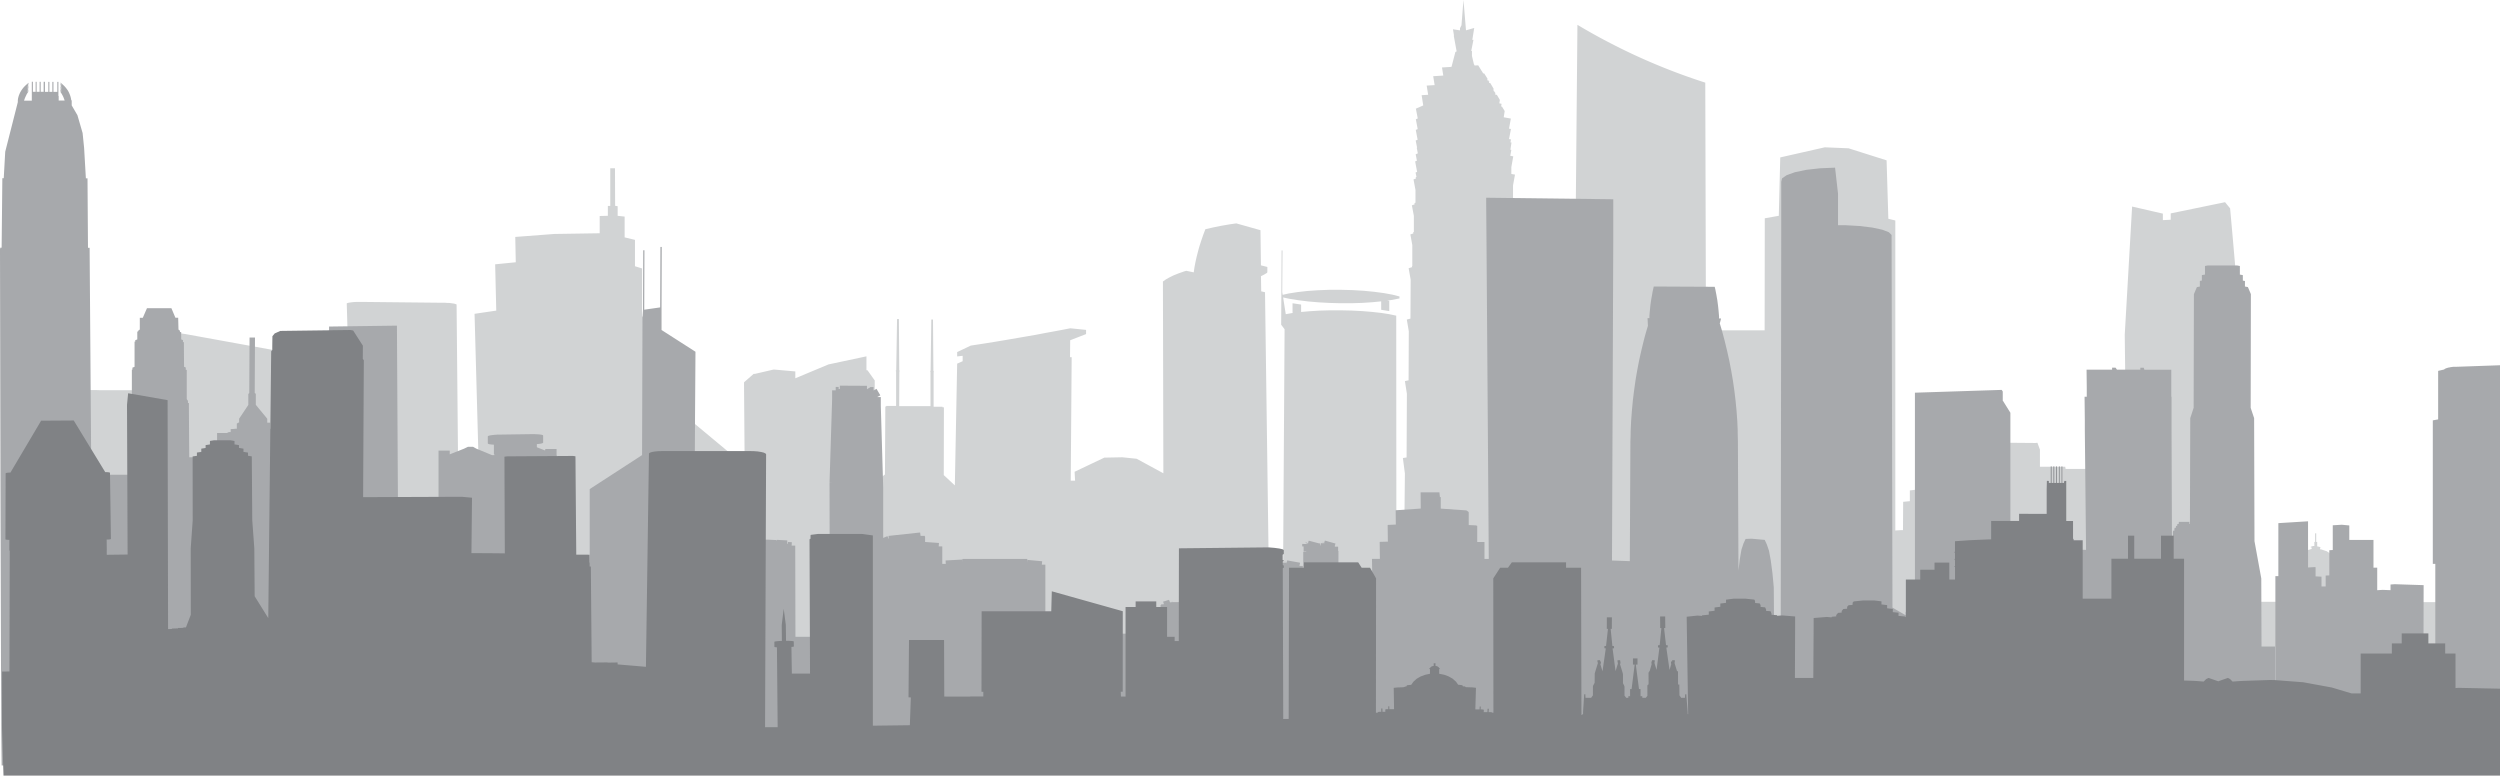 <svg xmlns="http://www.w3.org/2000/svg" viewBox="0 0 841.89 261.19"><defs><style>.cls-1{fill:#d1d3d4;}.cls-2{fill:#a7a9ac;}.cls-3{fill:#808285;}</style></defs><g id="Layer_2" data-name="Layer 2"><g id="Layer_2-2" data-name="Layer 2"><path class="cls-1" d="M791.26,202.73l0-2.47h.29l0,0v-.1l0-.21,0-.11v0l-.05-1.05h-.34l0-3.13h.19l0-.18,0-.29h0l0-.21v-.58h-.28l0-1.5h-1.57l-1.53-.13v-2l-.48,0v-.93l-.32,0,0-.23-.74-1.51-1.18-1.31-.22-.15-1.47-1-1.74-.58-.22-.05-.28,0v-.54h0l.17-.06,0-.06-.07-.05-.26-.12-.3-.09-.12,0-.26-.07h-.15l0,0V182.5h0l-.06,0-.07,0h-.2v-2.89h-.37v2.89h-.26l0,0v1.37h0l-.23,0h-.14l-.27.07-.24.08-.14.05-.27.12,0,.05.08.06.21.06h.09v.53l-.13,0-1.64.51-.31.12-1.54.93-1.19,1.27-.77,1.51-.06.18,0,.28-.5.06v2.81l-2.11.2-.14-.1-1.66,0,0,1.5h-.15l-.2.57.33.19-.07,3.9-.5.76.11,0,.24.09.14.06,0,2.92H753.44l1-22.49.1-28.46.16-39.52-3-34.23L751,70.16l-1.7-2.07L731,71.86V74l-2.64.13,0-2.19L718,69.56l-.48,8.34-2,34.82.45,38.28.33,27.61v.13l-1.42-.08,0-9.49-2.65-.21v-3.6l-2.7-.27h-.05v-8.55l-.08-.08-.28-.09-.45-.07-.59-.06-.69,0-.74,0h-.77l-.69,0-.6.06-.47.06-.29.08-.09.09v1.38l-8.13,0-.14-.74-8.51,0v-5.75l-.85-2.32-.6.08L670,149.05l-.71-.09,0,3.88v4.21l-9.39,0v.74l-7,0,0-1.29,0-.08-.22-.09-.4-.09-.55-.07L651,156l-.76,0-.78,0h-.73l-.68,0-.52.06-.36.06-.15.1,0,8.8-1.57-.13-2.3.26v3.62l-2.25.22-.06,9.53-.58,0-2,.12,0-2,0-102.39-2.35-.58L635.32,54l-12.81-4.06-8-.33-15,3.4-.49,19.66-4.72.84-.05,37.72-19.76,0-.23-83.4A207.29,207.29,0,0,1,531.21,8.36l-.93,102.74-18.28,0v-.7l.67-4-1.25-.16-.12-13.33.68-4-1.25-.18-.07-7.65.68-3.69-1.25-.18,0-6,.67-3.67-1.24-.19,0-4.92.66-3.63-1.23-.21v-2.3l.65-3.64-1-.18.35-2-.31-.05L509,48l-.35-.05.19-1-.66-.12.64-3.39-.65-.12.62-3.39-2.4-.44.32-2.1-.93-1.52-.28,0,.17-.91-.76-.16.18-1.15-1-1.7-.59-.12.11-.6-.21,0,.05-.24-.23,0,.06-.24-.23-.05,0-.24-.15,0,.09-.58L501.88,28l-.34-.06-.11-.16.09-.39-.24,0,.05-.26-.49-.1.09-.52-1.13-1.8-.34,0L499,23.9l-.07,0v-.07L497.8,22l-1.21.06-.26-.51-.64-2.71,0,0V17.18l-.24-.05.74-3.71h-.38l.64-4-2.77.79L492.83,0l-.67,8.5h0l-.5,1,0,.72-2.37-.36.36,2.17-.1-.06.89,4.86.09.47-.45.21v.12h0l-1.28,4.89-3.2.2.43,2.73-3.39.21.48,3-2.68.16.5,3.1-2.2.13.54,3.45-.37.17-2.11.92.63,3.3-.64.27.62,3.31-.64.27.62,3.32-.65.26.47,2.39-.11.06.33,1.72v.18l-.69.28.41,2.17-.59.23.66,3.53v0l-.52.21.3,1.48-.26.11.08.44-.81.3.66,3.56,0,4.28-.35.13.07.43-.93.33.67,3.56,0,5.4-.23.08.05.41-1,.34.65,3.58v7.07l-.12,0,.05.37-1.16.36.68,3.88-.07,13.09-1.23.32.67,3.94-.07,16.52-1.24.26.67,4.27-.1,21.45-1.25.19.68,5.23L472.85,184l-1.25.09.68,5.85-.12,19.24-1.91-.19,0-3.19-.06-99.5-2.32-.49-2.72-.43-3.08-.34-3.34-.28-3.53-.18-3.63-.08-3.65,0-3.57.1-3.39.21-2.8.25,0-2.5-2.89-.44,0,3.24.26,0-.48.07-2.06.38-.89-5.65h0l2.13.46,3,.48,3.31.41,3.49.3,3.63.2,3.71.1,3.7,0,3.63-.11,3.5-.23,2.92-.29v2.84l2.72.44v-3.44l-.68-.1,1.41-.2,2.71-.52v-.67l-2.34-.6-2.83-.52-3.26-.44-3.56-.35-3.79-.23-3.93-.1-3.94,0-3.84.15-3.62.25-3.3.38-2.93.46-1.94.44-.06,0-.14-.92.09-14v0l-.21,0-.09,0-.15,25,1.15,1.51L432,206h.07l0,3.15-.47.06,0-3.38-.49-.15-1.07-.17-1.59-.14-1-.05L426,98.41l-1.28-.3L424.64,93l.76-.37,1.32-.76.07-.42,0-1.55-2.16-.54-.16-11.84-8.13-2.29-.62.08-1.7.25-2.78.48-2.67.54-2.51.58-.13,0-.7,1.83-.64,1.85L404,82.67l-.25.84-.27,1L403,86.37l-.42,1.87-.35,1.84L402,91.72l-2.53-.53-.73.22-1.83.64-1.66.66-1.42.7-1.21.68-1,.71.15,64.58-9-4.89-4.83-.5-6.06.12-10,4.76.16,3-1.46,0,.31-41.59-.55,0,.05-5.7,5.35-2.08v-1.41l-5.31-.54-2.89.56-2.89.54-2.86.52-2.83.55-2.82.49-2.83.49-2.78.48-2.77.47-2.75.46-2.73.44-2.7.42-2.67.41-4.58,2.18,0,1.47,1.85-.21,0,1.82-1.85.82-.78,41L317.82,160l.05-22.82-.47,0v-.2l-3,0,0-11.66h0l.09,0h0l0,0,0,0v-.11h0l-.07-.06v-.26l0,0-.09,0-.14-17.28v0h0v0h0l0,0h-.09l-.08,0h-.28l-.07,0-.05,0h0l0,0v0h0l-.23,17.28-.08,0-.06,0V125h0l-.06,0h0v.08h0l.07,0,0,0,.09,0h0v11.68l-2.1,0H310l-4.17,0h-1.28l-1.74,0,.05-11.69h0l.09,0h0l0,0h0v0h0v-.06h0l0,0v-.23l0,0-.05,0-.07,0-.12-17.32h0l0,0,0,0-.06,0h-.51l-.05,0,0,0v0l-.28,17.29h0l-.09,0-.05,0v.23h0v0l0,0h0v0h0V125h0l0,0,0,0h0l.1,0h0l0,11.7-3.34,0v.2l-.29,0-.13,22.88-3.56,2.85.12-34.06v-.11l0-.06v-.11l0,0,0-.07,0,0,0-.05,0,0,0-.05,0,0-2.33-3.28-.06-.06-.05-.06,0,0-.07,0,0-.06-.07,0-.07,0,0,0-.07,0-.07,0V120L279,122.72l-11.17,4.67v-2.31l-7-.62h-.24l-.07,0h-.07l-6.25,1.45-.08,0h-.07l-.07,0,0,0-.07,0-.06,0-.06,0-3.12,2.73-.05,0,0,0,0,.06-.07.1,0,.05,0,.05,0,.06,0,.07v.19l.22,27.49-10.05-8.36-8.62-7.17-.71,0-.07-11.86v0h0l0-5.36h-.29l0,5.3-2.25.15,0-5.26h-.3l0,5.36h0l.07,11.83-1.47.08.13,18.35L218.69,166l.14-58.32-2.61-1.14,0-16.14-2.39-.74,0-8.88-3.48-.84v-7L208,72.68l0-3.24-.71-.11h-.14l-.05-12.66h-1.59l0,0,0,12.67h-.81l0,3.33-2.75.07,0,5.81-15.29.24-13.14,1,.17,8.53-6.94.69.37,15.59-7.31,1.08,2.58,94.19L154.7,203l-.94-100.36,0-.08-.11-.09-.22-.07-.29-.1-.37-.08-.45-.06-.53-.08-.59-.07-.66,0-.7-.06-.74,0-.79,0-24.7-.26h-2l-1,0-.86,0-.8.05-.68.08-.57.08-.45.08-.31.1-.17.09L120,214.73h-2.87l-.09-64.86h-2.47v-.56l-.09-.45-.73-.43-1.35-.4-1.87-.32-2.3-.24-2.51-.12h-2.56l-2.41.13-2.06.25-1.56.33-.11,0,.25-29.46-6.06-.88L62.46,112.5l-3.8-.56L58.92,151l-4,0,0-5.85h-.85l0,0H52.75l0-13.58h-.68v-4H51.2v0H50.11l0-11.61h-.34l0,.13,0,11.48H48.39v0h-.93l0,0-.66,1.79v2l-.86,0-1.5.05-1.5,0-1.5,0H36.92l-1.5,0-1.49,0-1.49-.05-1.48,0-1.43-.07v-2l0-1.8v0h-.85v0H27.33V116.18l0-.18h-.38v11.64H26v-.06H25v4h-.74v13.61H22.9v0h-.82L22,195.92H19c.12,2.31-11.77,7-11.77,7v54.89H841.89v-55ZM230.8,135.32l-1-2.36.95-2.47ZM228.59,130l2.2-.15v0l-1.09,2.82L228.59,130Zm0,.66,1,2.35-1,2.47Zm0,5.47,1.08-2.81,1.1,2.67v0l-2.18.13Zm0,.21,2.18-.11h0L229.73,139l-1.09-2.64Zm0,5.38,0-4.72,1,2.35-.91,2.37Zm.29,0,.8-2,.81,2Zm1.85-.11-.93-2.26.95-2.46,0,4.72Z"/><polygon class="cls-2" points="415.3 194.93 415.3 194.94 415.56 194.8 415.3 194.93"/><polygon class="cls-2" points="415.3 194.94 415.3 194.93 415.39 194.87 415.3 194.94"/><rect class="cls-2" x="415.28" y="194.94" width="0.02" transform="translate(-43.28 208.5) rotate(-26.84)"/><polygon class="cls-2" points="420.7 194.63 420.49 194.84 420.49 194.84 420.7 194.63"/><path class="cls-2" d="M841.89,236.79h0v-7.27h0V189.93h0V123l-14.71.52-.5,0-.5,0-.45.06-.45.06-.41.09-.37.06-.35.1-.31.1-.26.1-.22.1-.17.13-.13.11-2,.47v16.33l-1.8.33,0,48.32h.84v39.54h-4l.07-32.37-9.76-.32-1.39.11v1.9l-.07,0-2.58-.1-1.83.11v-7.58h-1.26v-9.34l-1.66,0h-.12l-.16,0H797l-.22,0h-2.67l-1.71,0-1.26,0v-4.88l-2.51-.24-3.06.18v8.33l-1.16.07v8.48l-1.23.05v3.68h-.82l-.47,0h-.11v-3.3l-2-.1v-3.12l-.4,0-2.13.12V175.55l-10,.62,0,17.85-1,0v42.73h-.12V217.73h-4.55l-.08-22.94-2.29-12.56-.12-41.41-1.16-3.48L758,99.05l-1-2.37-1-.19V94.63l-.71-.14V92.65l-1-.18v-2.9l-.92-.17-9.93,0-.9.17v2.89l-1.05.19v1.83l-.68.12V96.5l-1,.19-1,2.37-.09,38.27-1.14,3.49-.11,35.61h-.2v-.7l-.23,0-3,0-.24,0-.09.23v.47l-.43,0-.09.25v.4l-.35,0-.1.29v.38l-.38,0-.12.32v.64l-.4,0-.1.34,0,19.58-.25,2.17-.21-55.75V141.7l0-8.1h-.09v-3.1l0-6-9.07,0-.2-.67h-1.15v.66l-7.87,0-.47-.67h-1.17v.67l-8.6,0,.07,6v3.11h-.74l.09,8.14,0,3.43.41,40-10.69-.22-.57.13v2.89h-.24l-6.3,1V197l-4.27-.7-3.34.06-.07-18.16,0-.06V139l-2.49-4h-.08v-3.14l-.34-.56-29.24.94v73.77l-3.11.07v1.12l-4.45-2.58L637,79.13l-.93-.93-2.21-.85-3.35-.72-4.29-.52-4.92-.28-2.33,0V65.26l-1-8.8-5.06.21-4.6.52-3.82.79-2.8,1-1.58,1.09-.27,1.16,0,18.42-.18,143.67-.93.1-1.21.22-.19-25.87-.45-4.79-.57-4.29-.59-3.22-.74-2.16-.7-1.5-4.44-.4-2,.08-.69,1.48-.71,2.13-.55,3.22-.45,3.83-.19-43.37-.07-3.1,0-.36,0-.47-.13-3-.25-3.44-.33-3.42-.41-3.43-.49-3.39-.58-3.39-.65-3.36-.74-3.34-.81-3.33-.88-3.31-.77-2.57.08-.21.22-.82.1-.41,0-.09v-.09h-.64l0-.78-.08-.92-.08-.91-.09-.89-.1-.91-.12-.9-.12-.91-.16-.89-.15-.9-.18-.89-.17-.9-.21-.87-20.53-.1-.19.87-.2.9-.15.88-.16.9-.16.89-.13.91-.13.9-.09.91-.09.9-.09.91-.07.9,0,.79h-.63l.13,2.58-.49,1.62-.47,1.65-.43,1.64-.41,1.66-.4,1.67-.38,1.67-.37,1.68-.33,1.67-.32,1.69-.3,1.7-.28,1.7-.48,3.39-.42,3.43-.32,3.42-.26,3.46-.16,3.46v.91l-.08,2.55-.2,40.28-6-.22.43-107.88,0-13.77-42.8-.52,0,1.69.11,13.54.76,106.42h-1.44l0-5.72,0,0-.05,0-.09,0-.11,0-2.2,0v-5.33l0-.05,0-.06-.12-.07-.17,0-.23-.08-2.34-.11v-4.27l-.06-.13-.1-.11L494,172l-.19-.12-8.63-.6V168l0-.3v-.31h-.28l-.17-1.6H478.4l.05,5.47-8.44.57L470,172l0,.12.05,4.53-2.68.12-.07.06,0,.07v.06l.07,5.44-2.57.07h-.11l-.07,0,0,0v0l.07,5.74h-2.67l.11,6.51-2.27.05.51,33.26-3.1.53.14,8.19H452.5c-.05-4.85-.12-9.71-.08-14.6l-1.75.09.06-36.7h-.11v-1.45h-.68v0h-.38V184h-.07l0-.1h0l.24-.86-3.58-1,0,.13h0l-.11.33h0l-.05.16.15-.63h0l-.16.8-.08.24.07-1.06h0l0,1.1,0,0-.1-1.15h0l.1,1.15h0l-.27-1.13h0l.27,1.13h0l-.17-.42,0-.3h0l0,.24-.25-.61,0,0,.27.65,0,.18-.45-.77h0l.46.79v.08l-.59-.81v0l.62.81v.06l-.42-.44-.06-.11h0l0,.06-.27-.29h0l.34.35.09.16-.4-.34v0l-.13-.09v0l.12.1,0,0-.12-.1,0,0,.18.13.57.46h0l-.85-.47,0,0,.9.46,0,0-.5-.23-.19-.14,0,0,.14.1-.38-.18,0,0,.49.21.36.29-.19,0-.53-.23h0l.5.23h-.32l-.26-.05v0l.19,0h-.33l0,.1h0l-.08.71h-.11l-.08-.71-.3,0-3.48-.92-.05.14h0l-.08.32h0l-.07.22.16-.69h0l-.15.81-.08.2.08-1h0l-.05,1.09,0,0-.1-1.12h0l.1,1.14h0l-.29-1.12h0l.28,1.12h0l-.19-.48,0-.22h0v.15l-.2-.53h0l.24.61,0,.22-.42-.75h0l.43.77v.1l-.62-.77h0l.64.8h0l-.72-.74h0l.22.23,0,0,.1.15-.38-.34h0l.12.13,0,0-.07.08.26.22-.4-.27,0,0,.61.4.12.1h0l-.52-.3,0,0h0l-.22-.13v0l.26.16.24.21-.59-.26v0l.66.31.22.19h-.22l-.55-.26,0,0,.54.23H439l-.31-.07h0l.22.06h-.38V184H439v0l-.47,0,.47,0v.16l-.44.11.44-.1v.14l-.37.14.37-.13v.31l-.18.13.18-.13,0,1.08h.88v.14h-1l-.1,50.22h-.12l.08-44.2h0V190.7h0v-.11H438v0h-.37l0-.23h0l.18-.86-4.35-.78v.12h0l-.1.58.07-.7h0l-.08.91,0,.17,0-.64v0h0l0-.41h0l0,.47-.09.37-.09-.84h0l.12.89v.07l-.18-1h0l.19,1,0,.06-.17-.54,0-.14h0v0l-.14-.38h0l.17.48,0,.18-.3-.64h0l.3.72,0,.15-.48-.79h0l.5.83v0l-.12-.13-.26-.38,0,0h0l-.18-.26v0l.22.3.05.1-.26-.25,0,0-.1-.12,0,0,.08.12v0l.51.54h0l-.69-.61v0l.2.16.18.23-.44-.34v0l.53.42.13.13-.75-.45v0l.81.47.1.12h-.1v-.06l-.19-.05-.46-.3,0,0,.43.28-4.06-.7,0,.11h0l0,.14,0-.25,0,0-.11.72-.05.38v-1.11h0v.42h0l0,.18,0-.6h0l0,.69,0,.24-.21-.89h0l.22.93,0,.06-.13-.48,0-.14h0v0l-.12-.39h0l.16.51,0,.24-.3-.71h0l.34.79,0,.12-.5-.85,0,0,.52.85-.41-.55h0l-.19-.25,0,0,.24.31,0,.07-.23-.24-.07,0-.1-.1h0l.11.11h0l.5.54,0,0-.67-.63,0,0,.19.19h0l.2.26-.46-.38,0,0,.55.42.13.14-.75-.46v0l.81.49.1.13h0l-.72-.44,0,0,.66.42h-.19l-.59-.2v0l.52.17h-.74v.17h.15v0h.4v.1l-.54.07.54-.07v.15l-.47.17.47-.17V191l-.36.21.36-.21v1h1v0h-1.19L427,235.83l-5.83-.13.06-38.59h-1.15V197h.71v-.7l.14.08v0l-.14-.08v-.2l.23.08h0l-.25-.09v-.11l.28.08v0l-.28-.05v-.15l.31,0v0l-.31,0v-.05h.31v-.15h-.55l.43-.12-.45.12h-.2l.6-.26-.62.26h-.19l.26-.21.64-.26-.61.24.26-.19L421,195l-.28.13.11-.07-.66.36.67-.48h0l.08-.07-.08,0,0,0,.09-.08-.09.08v0l-.5.35.24-.33-.24.33-.37.26v0l.61-.56v0l0,0-.65.62h0l0,0h0l.05-.06v0l.7-.86-.7.85,0,0,.54-.88-.54.86v-.07l.4-.86-.4.84,0-.27.17-.65-.17.61v0l-.12.49h0l.05-1.15-.05,1.15h0l-.12-1.15.12,1.15h0l-.35-1.1.33,1-.4-1-2.42.84h0l-1.44,0,.09,0-.09,0H415l.61-.25-.61.24.26-.2-.45.21h0l.16-.11.57-.31L415,195l.39-.27,0-.07h0l-.5.36.26-.35-.26.35-.23.15h-.05l.47-.45-.48.46h0l.73-.78-.74.78h0l0,0v0l.55-.9-.55.88h0l0,.05h0l.06-.13v0l.41-.86-.41.84.05-.45.08-.47-.08.43h0l-.16.64h0l.11-1.1-.11,1.11h0l-.14-1.11.13,1.11h0l-.33-1.06.33,1.06h0l-.42-1.05-2.35.84.35.9h0l0-.1v.1h-.29v0h-.09V196h-.26v0h-.08l-.14,0h-.23v1H411l0,.13h-1.2v3.14l0,.14h0l-.14-1.14.12,1.14h0l-.24-1.14.24,1.13-.34-1,0-.09-2.25.7,0,.06-1.89,0,.35-.14-.35.14h-.06l.39-.18-.39.17.2-.15-.2.15,0,0h-.1v.05l-.14.06v-.05l.26-.19.33-.2-.3.18.19-.15,0-.05-.5.37h0l.59-.47-.55.41v0l.51-.42-.49.4h0l-.12.11-.16,0,.54-.73-.55.73h0l.49-.78-.49.78h0l.38-.85-.4.85,0-.33.14-.6-.14.56v0l-.09.37h0l.1-1-.1,1h-.05l-.13-1,.13,1h0l-.23-1,.21,1h0l-.33-.94-2.18.71.3.85h0v0h0v0l-.95.1v.09H401v.1h0V202h.23v.1H400v.44l-.14.14h0l-.44.43.51-.92-.47.8.4-.83-.4.76.1-.59-.1.6-.14.26h0l.24-1.13-.24,1.13h0l.12-1.15-.13,1.15h0l-.16-1.15.16,1.15-.28-1.13.24,1-.21-.56-.1-.34h0l0-.09-2.07.63,0,.07H395l.13-.06-.13.06h-.21l.31-.15-.31.15h-.16l.26-.14h0l.16-.09-.16.09-.26.14h0v0l-.08.06.41-.3-.05,0-.4.3h0l.5-.37-.52.37h-.07l.09-.07-.05.06.05-.07.43-.37-.41.36.2-.29-.2.3-.13.08h-.15l.5-.62-.5.63h0l.46-.71-.46.71h-.06l.4-.76-.4.76.09-.58-.09.58h0l-.08,0h0l.1-.91-.1.91h-.06l-.07-.91.07.91h-.05l-.2-.88.18.88h0l-.19-.54-.11-.31-2,.62.29.85h0v0h0l-1,.09v.19h-.13v.86h.22l0,.08h-1.21l0,31.55h-1.07l0,3.07h-3.74l0-24.24v-.51h-1.21v-1.15l-2.24,0,0,1.15h0l0-1.16-3.45,0v1.15l0-1.15h-.54l-3,0v1.11l0-1.11h-.66v-.06H371.4v1.14h0v-1.15l-3.58,0v1.15l0-1.15-.52,0-3.09,0v1.06h0l0-.24,0-.91-2.32,0,0,1.15h0l0-1.16-3.6,0,0,1.16v-1.16l-.59,0-3.1,0v1.15l0-1.15-1.3,0v0h-.78v1.14l0-1.14h-.49V190.16h-1.19l.12-1.15-4.93-.46-.09.83h0v-1.15l-21.84,0v1.14h0l-.05-.94-5.62.31.07,1.14h-1.18V184h-1.21l.09-1.15-4.67-.34v-1.7h-.07v-.36H310l-.14-1.13-10.66,1.15.14,1.15-.49-1.07-.84.35-.59.25,0-17h-1.2l1.2,0-.8-27.44h0v-3h-1.21l1.05-.57-1.29-2.2-1,.56h0v-1.16H293v.21l-.05-.07-1,.59v-1.15l-9.13-.05V131h-.39v-.7h-1v1.15h-1.21v3.05l-.87,28,1.21.05h-1.21l.09,49.33-.11,2.57H267.87l-.07-30.71h-1.21l.07-1.15-1.32-.07,0,.56h-.26l0,0,.05-1.1-3.49-.18v.23h-.16l-.05.94h0l.07-1.1-2.7-.13,0,.52h0l0-.52-1.33,0,0,.78-.15.06-.16-.37v-.15h0v-.18h-.15l0,0-.36.13.26.56,0,.5h-.14l-.06-.17-.09,0,.05.13h0l-.05-.13-.18.07,0,.06h-.78v1l.12,51.65h0l0,.66-1.68,0-.12-53.86h-1.21l.05-1.15-1.37-.06,0,.87,0-.87h0v-.28l-7.47-.36-.07,1.11h0l.07-1.16-1.4-.06-.05,1.15-.07-.13.05-1-1.14,0,0,.46-.09,0,.07.12,0,.52h0l0,0,0,0H240v1.25l.09,33.5h-6.39l0-5.12,0-.62v-.61l.1-21.63v-.61l.12-22.44V164.2l.13-22v-1.08L234.2,119v-.55l-11.42-7.32,0-7.66.07-20.32h-.45l-.09,20.37-5.36.77.07-20h-.41l-.08,20.27-.17,2.48-.07,22.6v1.09l-.07,22v.53l-17.63,11.44v.54l0,21.7v2.51H188.22v-1.58h.11v-.62l-.11,0V169.6l.11,0v-.62l-.12-.05v-1.81h-.78V154l.07-.08v-.6l-.07,0V151.2l-1,0-2.69,0-.17.22v.29l-2.31-.91-.47-.18v-1.06l.57-.05.77-.11.53-.14.25-.14v-2.41l-.06-.15-.34-.13-.63-.11-.87-.07-1-.05h-1l-10.37.15-1,0-1.08.08-.93.1-.72.12-.47.14-.17.16v2.38l.12.14.4.13.66.09.87.07h0V153l.1,0,.07,0v.27h-.79l-5.3-2.19-1.08-.61h-.21l-1.37,0h-.17l-1.28.62L151.45,153v-1.26h-.11v0l-2.18,0h-1.48v2.68h0l0,.08v12.9h-.22v1.91h0l0,0v.5l0,.05v17.45h.24v.51h-.24v17.06l0,.07v.49h0v8.06H134.26l-.59-103.84-22.85.31-.47,79.48H98l0-43.55-1.88-.08v-.29h-3v-1l-.5,0v-.12H91v-2.07H90v-1.33l-3.85-4.68,0-3.71-.37-.28.09-18.67-1.83,0-.1,18.69-.32.31,0,3.7L80.53,141v1.29h-.16l-.62.35v1.73h-.7l-.1.07-1.27.06v1h-.6l-.66.31-3.32,0v8.17H63.73l-.06-7.81h0l-.07-10.46h-.31V135l-.4-.6,0-9.84h-.33v-.8l-.58-.25-.06-8.3h-.31v-.69l-.59-.22,0-2.48H60.6v-.44l-.5-.41v-.2L60,107l-.93,0-1.35-3.21-8.23,0-1.41,3.24h-1v3.92l-.56.45v.24h-.29v2.67l-.68.24v.48h-.24l0,8.5-.72.28v.68h-.19l0,9.78-.56.82v.77h-.13l-.09,24H30.74l-.56-76.42h-.55l-.16-23.39h-.55l-.59-10.2-.51-5.05-1.74-6-1.93-3.31V33.79H24l-.09-.57-.13-.56-.17-.54-.22-.56L23.14,31l-.29-.52L22.51,30l-.37-.48-.41-.47-.45-.44-.47-.43-.51-.38v.12l.32.45.15.26-.5-.4v.13l.31.46.21.32,0,0-.51-.4v.13l.32.44.17.3h0l-.51-.4v.12l.32.45.24.39-.08-.08-.51-.38v.12l.31.45.2.31,0,0-.51-.39v.12l.31.45.2.31,0,0-.49-.38v.12l.31.44.28.46.26.48.23.47.19.48.18.5.06.21h-2V32.3h-.09V29l0-.36v-.61l0-.26v-.21l-.37,0v3.38H18v-2.6l0-.3v-.48h-.37v3.38h-1V27.78l0-.22h-.36v3.38H15.14V27.55H14.7v3.37h-1V27.55h-.36v3.37h-1V27.54H12v3.38h-.92V27.53h-.37V32.9h0l0,1H8.11l.05-.21.17-.49.2-.49.23-.47L9,31.72l.28-.45.31-.44v-.12l-.45.35.16-.24.31-.46v-.12l-.47.36.17-.26.31-.44v-.13l-.49.39.19-.3.31-.45v-.13l-.45.35.15-.23L9.65,29v-.13l-.47.37.16-.27.32-.45v-.12l-.43.33.12-.2L9.67,28v-.12l-.51.38-.47.42-.45.44-.41.45-.37.49-.34.5-.29.5-.25.53-.22.55-.17.55-.13.56L6,33.84v.43H6v.13L1.76,51.09,1.26,60H.79L.55,83.41H.12L0,83.92l0,.51S.27,245.25.55,257.77H841.89Z"/><polygon class="cls-3" points="827.8 231.63 826.91 231.72 826.91 220.07 823.43 220.07 823.43 216.67 817.77 216.67 817.77 213.3 808.79 213.3 808.79 216.67 805.47 216.67 805.47 220.07 794.97 220.07 794.97 233.51 791.9 233.51 785.24 231.52 775.61 229.75 765.88 229.01 764.29 229 755.41 229.29 753.92 229.37 751.92 229.52 751.82 229.52 751 228.68 750.26 228.29 747.02 229.42 747.02 229.89 747.04 229.99 747.02 229.99 747.02 229.89 746.99 229.42 743.75 228.29 742.95 228.68 742.09 229.52 742.09 229.52 740.08 229.36 738.59 229.27 735.5 229.17 735.5 188.16 732 188.16 732 180.38 727.73 180.38 727.73 188.16 718.72 188.16 718.72 180.38 716.62 180.38 716.62 188.16 711.03 188.16 711.03 201.6 701.36 201.6 701.36 181.93 698.3 181.93 698.3 181.47 698.11 181.47 698.11 175.46 695.82 175.46 695.82 174.07 695.82 173.64 695.82 172.6 695.82 172.35 695.82 161.96 695.17 161.96 695.06 162.63 694.49 162.63 694.49 157.07 694.25 157.07 694.23 157.79 694.25 157.79 694.25 162.63 693.59 162.63 693.59 157.07 693.35 157.06 693.33 157.79 693.35 157.79 693.35 162.63 692.69 162.63 692.68 157.06 692.43 157.06 692.43 157.79 692.43 157.79 692.43 162.63 691.78 162.63 691.78 157.06 691.51 157.06 691.51 157.79 691.51 157.79 691.51 162.63 690.88 162.62 690.88 157.06 690.61 157.06 690.61 157.79 690.61 157.79 690.61 162.62 689.96 162.62 689.96 161.95 689.3 161.94 689.23 164.75 689.23 173.05 679.94 173.03 679.94 173.26 679.94 174.29 679.94 175.43 670.53 175.42 670.53 178.43 670.53 181.63 669.37 181.66 663.47 181.91 658.35 182.26 658.35 185.83 658.11 185.84 658.11 185.96 658.35 186.16 658.35 188.22 658.11 188.23 658.11 188.33 658.35 188.51 658.37 190.59 658.11 190.6 658.11 190.72 658.37 190.86 658.37 195.16 656.44 195.16 656.44 189.45 651.46 189.45 651.46 191.86 646.65 191.86 646.65 195.16 641.81 195.16 641.81 207.8 641.63 207.81 641.63 207.62 639.33 207.4 639.35 206.34 637.41 206.14 637.43 205.06 635.49 204.84 635.51 203.78 633.59 203.54 633.6 202.51 631.24 202.21 627.32 202.22 624.26 202.53 623.88 202.95 623.86 203.69 622.51 203.81 622.03 204.34 622.03 204.99 620.75 205.09 620.2 205.75 620.2 206.29 618.98 206.39 618.36 207.12 618.36 207.57 616.91 207.69 616.75 207.9 615.21 207.76 610.76 208.12 610.75 211.61 610.64 228.29 604.45 228.29 604.52 211.21 604.52 211.21 604.52 207.6 600.13 207.24 598.48 207.38 598.41 207.17 596.56 207.02 596.56 206.62 596.25 205.84 594.73 205.71 594.73 205.21 594.41 204.53 592.89 204.38 592.89 203.79 592.6 203.21 591.04 203.06 591.02 202.34 590.78 201.92 587.75 201.6 583.75 201.61 581.25 201.94 581.25 203.01 579.33 203.25 579.33 204.34 577.39 204.57 577.4 205.68 575.43 205.91 575.45 206.99 573.15 207.23 573.15 207.41 571.6 207.3 568 207.69 568.05 211.28 568.5 240.55 568.34 240.44 568.32 239.65 567.9 234.25 567.9 233.82 567.53 233.82 567.46 233.84 567.46 234.26 567.42 234.98 566.07 234.98 566.07 234.85 565.57 234.18 565.53 231.52 565.52 230.52 565.1 230.52 565.07 226.06 565.03 226.05 564.86 226.03 564.76 226.03 563.86 223.11 564 223.11 564 222.33 563.58 222.33 563.58 222.3 563.54 222.33 563.11 222.33 563.11 222.75 562.72 222.75 562.72 223.52 562.84 223.52 562.23 225.63 561.14 218.06 561.54 218.04 561.61 217.92 561.61 217.83 561.61 217.3 561.04 217.25 560.38 211.5 560.8 211.5 560.78 209.9 560.76 207.6 559.05 207.6 559.07 209.9 559.07 211.5 559.48 211.5 559.48 211.51 558.91 217.25 558.39 217.3 558.34 217.4 558.34 217.94 558.34 218.04 558.82 218.08 557.86 225.6 557.09 223.1 557.23 223.1 557.23 222.32 556.8 222.32 556.8 222.28 556.78 222.32 556.33 222.32 556.35 222.76 556.13 222.76 556.13 223.52 556.24 223.52 555.52 226.05 555.45 226.05 555.38 226.06 555.38 226.11 555.35 226.12 555.35 226.37 555.26 226.38 555.19 226.4 555.19 226.45 555.15 226.46 555.17 230.52 554.96 230.52 554.96 230.57 554.93 230.57 554.93 230.73 554.79 230.73 554.79 230.78 554.76 230.78 554.77 234.31 554.27 234.94 554.27 234.98 553.06 234.98 553.05 234.46 552.46 234.46 552.46 232.04 552.03 232.04 552.03 232.04 551.94 232.04 550.87 223.8 551.44 223.8 551.44 221.73 549.91 221.73 549.91 223.8 550.48 223.8 550.48 223.82 549.45 232.04 548.94 232.04 548.94 232.14 548.94 234.46 548.36 234.46 548.36 234.98 547.58 234.98 547.58 234.94 547.54 234.89 547.54 234.85 547.06 234.25 547.06 231.24 547.06 231.22 547.06 231.21 547.02 231.13 547.02 231.05 547.01 231.04 547.01 231.02 546.54 230.06 546.54 227.06 546.49 226.86 546.49 226.75 545.5 223.51 545.69 223.51 545.69 222.75 545.6 222.75 545.6 222.32 545.17 222.32 545.15 222.28 545.15 222.32 544.72 222.32 544.72 223.1 544.83 223.1 544.83 223.46 544.05 226.02 543.04 218.35 543.53 218.31 543.53 218.22 543.53 217.68 543.49 217.58 542.98 217.53 542.4 211.8 542.39 211.78 542.8 211.78 542.8 210.18 542.82 207.88 541.11 207.88 541.11 210.18 541.09 211.78 541.49 211.78 540.85 217.51 540.29 217.58 540.29 218.11 540.29 218.2 540.33 218.31 540.76 218.35 539.65 226.08 538.89 223.51 539.1 223.51 539.12 222.75 538.84 222.75 538.84 222.32 538.39 222.32 538.37 222.28 538.37 222.32 537.96 222.32 537.96 223.1 538.16 223.1 537.04 226.75 537 229.94 536.43 231.02 536.42 234.18 535.9 234.85 535.9 234.98 533.93 234.98 533.89 234.26 533.91 233.84 533.84 233.82 533.46 233.82 533.46 234.25 533.11 239.65 533.11 240.43 532.56 240.84 532.44 191.18 527.38 191.18 527.38 189.37 509.12 189.37 507.82 191.18 505.19 191.18 502.87 194.77 502.92 240.02 502.59 240.02 502.59 239.96 502.11 239.81 501.31 239.81 501.36 238.68 501.16 238.68 501.1 238.67 501.1 238.68 500.95 238.68 500.9 239.81 499.67 239.81 499.65 239.81 499.69 239.02 499.34 238.91 498.61 238.9 498.66 237.93 498.47 237.93 498.44 237.91 498.44 237.93 498.3 237.93 498.26 238.9 496.83 238.9 497.04 231.62 495.91 231.48 493.65 231.41 493.44 231.33 493.44 231.15 492.83 231.15 492.52 231.05 492.52 230.76 491.55 230.63 491.05 230.59 490.32 229.56 489.2 228.56 487.83 227.78 486.29 227.21 484.65 226.89 484.66 225.32 484.82 225.31 484.87 225.13 484.87 225.08 484.66 224.97 484.51 224.74 484.3 224.56 484.04 224.4 483.73 224.3 483.42 224.24 483.4 224.24 483.42 223.36 483.11 223.36 483.11 223.32 483.11 223.36 482.8 223.37 482.8 224.26 482.49 224.3 482.17 224.41 481.91 224.56 481.71 224.76 481.55 224.98 481.32 225.09 481.32 225.14 481.34 225.32 481.55 225.32 481.55 226.9 479.92 227.24 478.4 227.81 477.05 228.59 475.96 229.59 475.22 230.63 474.79 230.65 473.73 230.78 473.73 231.08 473.44 231.17 473.28 231.17 473.28 231.21 472.61 231.43 470.58 231.51 469.34 231.63 469.46 238.83 467.87 238.82 467.85 237.86 467.71 237.86 467.71 237.85 467.68 237.86 467.5 237.86 467.52 238.82 466.81 238.82 466.5 238.94 466.52 239.71 465.56 239.71 465.53 238.59 465.39 238.59 465.39 238.59 465.32 238.59 465.13 238.59 465.15 239.71 464.37 239.7 463.95 239.84 463.95 240.02 463.35 240.02 463.4 194.77 461.36 191.18 458.54 191.18 457.38 189.37 439.11 189.37 439.11 191.18 434.09 191.18 433.97 242.1 432.14 242.12 431.98 191.35 432.05 191.34 432.34 191.13 432.34 190.49 431.98 190.28 431.98 189.14 432.03 189.11 432.34 188.89 432.34 188.76 431.96 188.55 431.96 186.79 432.03 186.77 432.33 186.52 432.33 185.24 431.93 184.97 430.85 184.72 429.13 184.49 427.2 184.33 397.01 184.65 396.99 196.07 396.96 215.88 395.57 215.88 395.57 214.44 393.02 214.44 393.02 204.42 389.38 204.42 389.38 202.53 382.43 202.53 382.43 204.42 379.04 204.42 379.04 234.58 377.48 234.55 377.41 232.95 378.08 232.93 378.1 205.83 354.2 199.12 354.02 205.84 330.57 205.85 330.52 232.95 331.14 232.98 331.14 234.53 327.47 234.53 326.75 234.53 326.75 234.58 318.87 234.58 317.99 234.55 317.92 215.53 306.11 215.53 305.95 234.56 305.95 234.82 306.73 234.87 306.4 244.22 293.94 244.38 293.94 180.31 290.35 179.81 275.43 179.81 273.02 180.12 272.95 180.39 272.95 181.45 272.68 181.49 272.61 181.75 272.78 226.83 266.66 226.83 266.52 217.87 266.67 217.85 267.11 217.8 267.31 217.72 267.33 217.66 267.3 215.97 267.09 215.92 266.66 215.86 266.05 215.82 265.31 215.79 264.7 215.79 264.63 210.44 263.92 204.99 263.25 210.47 263.3 215.83 262.76 215.84 262 215.9 261.39 215.96 260.98 216.03 260.77 216.11 260.79 217.81 260.83 217.88 261.07 217.94 261.5 217.98 261.64 217.99 261.88 244.88 257.64 244.88 257.99 152.95 257.76 152.69 257.19 152.42 256.31 152.21 255.2 152.03 253.9 151.93 252.54 151.9 223.09 151.9 221.76 151.93 220.56 152.04 219.57 152.21 218.88 152.43 218.54 152.69 217.52 224.55 207.98 223.74 207.98 223.09 204.61 223.14 204.61 223.07 204.09 223.07 203.26 223.08 202.14 223.09 200.84 223.1 200.46 223.11 199.25 223.01 198.97 190.78 198.57 190.78 198.52 186.81 197.71 186.79 194.06 186.79 193.83 158.95 193.8 154.6 193.78 153.65 192.9 153.54 170.84 153.68 169.87 153.79 169.88 154.74 169.89 159.09 170 186.36 169.54 186.34 165.31 186.3 160.37 186.27 158.76 186.26 158.95 167.61 155.47 167.29 122.28 167.42 122.52 121.33 122.17 120.82 122.18 119.68 122.19 118.09 122.2 116.41 118.93 111.31 118.02 111.13 94.39 111.44 92.51 112.28 91.74 113.22 91.71 114.98 91.69 116.64 91.69 117.87 91.33 118.3 91.31 119.63 90.34 208.15 85.76 200.79 85.64 184.63 84.95 175.21 84.79 153.68 83.54 153.49 83.53 153.49 83.52 152.42 82.14 152.19 81.99 152.19 81.99 151.09 80.61 150.86 80.47 150.86 80.47 149.89 79.1 149.67 78.97 149.67 78.97 148.5 77.58 148.26 72.11 148.26 70.69 148.49 70.7 149.67 70.66 149.67 69.24 149.89 69.24 150.86 69.21 150.86 67.78 151.09 67.79 152.19 67.74 152.19 66.31 152.4 66.32 153.52 66.15 153.52 64.87 153.71 64.89 175.24 64.23 184.64 64.25 207.03 62.62 211.28 61.74 211.3 61.74 211.44 59.93 211.47 59.93 211.61 57.88 211.67 57.88 211.82 56.6 211.85 56.48 154.67 56.44 134.75 43.15 132.43 42.77 136.34 42.97 186.74 35.95 186.83 35.94 185.29 35.96 185.29 35.92 181.7 36.16 181.7 36.53 181.68 36.85 181.65 37.1 181.6 37.27 181.57 37.35 181.52 37.04 159.26 37.04 159.25 37.02 159.19 36.9 159.12 36.69 159.06 36.41 159.03 36.07 159 35.7 159 35.59 159 35.53 159 35.44 159 24.83 141.6 13.85 141.67 3.5 159.16 3.4 159.16 3.35 159.16 3.33 159.16 2.95 159.16 2.6 159.18 2.31 159.23 2.09 159.27 1.95 159.34 1.9 159.4 1.83 181.63 1.89 181.68 2.04 181.72 2.28 181.75 2.58 181.78 2.93 181.8 3.15 181.8 3.14 185.39 3.18 185.42 3.28 185.44 3.18 226.12 0.7 226.15 0.67 244.88 1.18 261.19 250.82 261.19 293.94 261.19 841.89 261.19 841.89 231.92 827.8 231.63"/></g></g></svg>